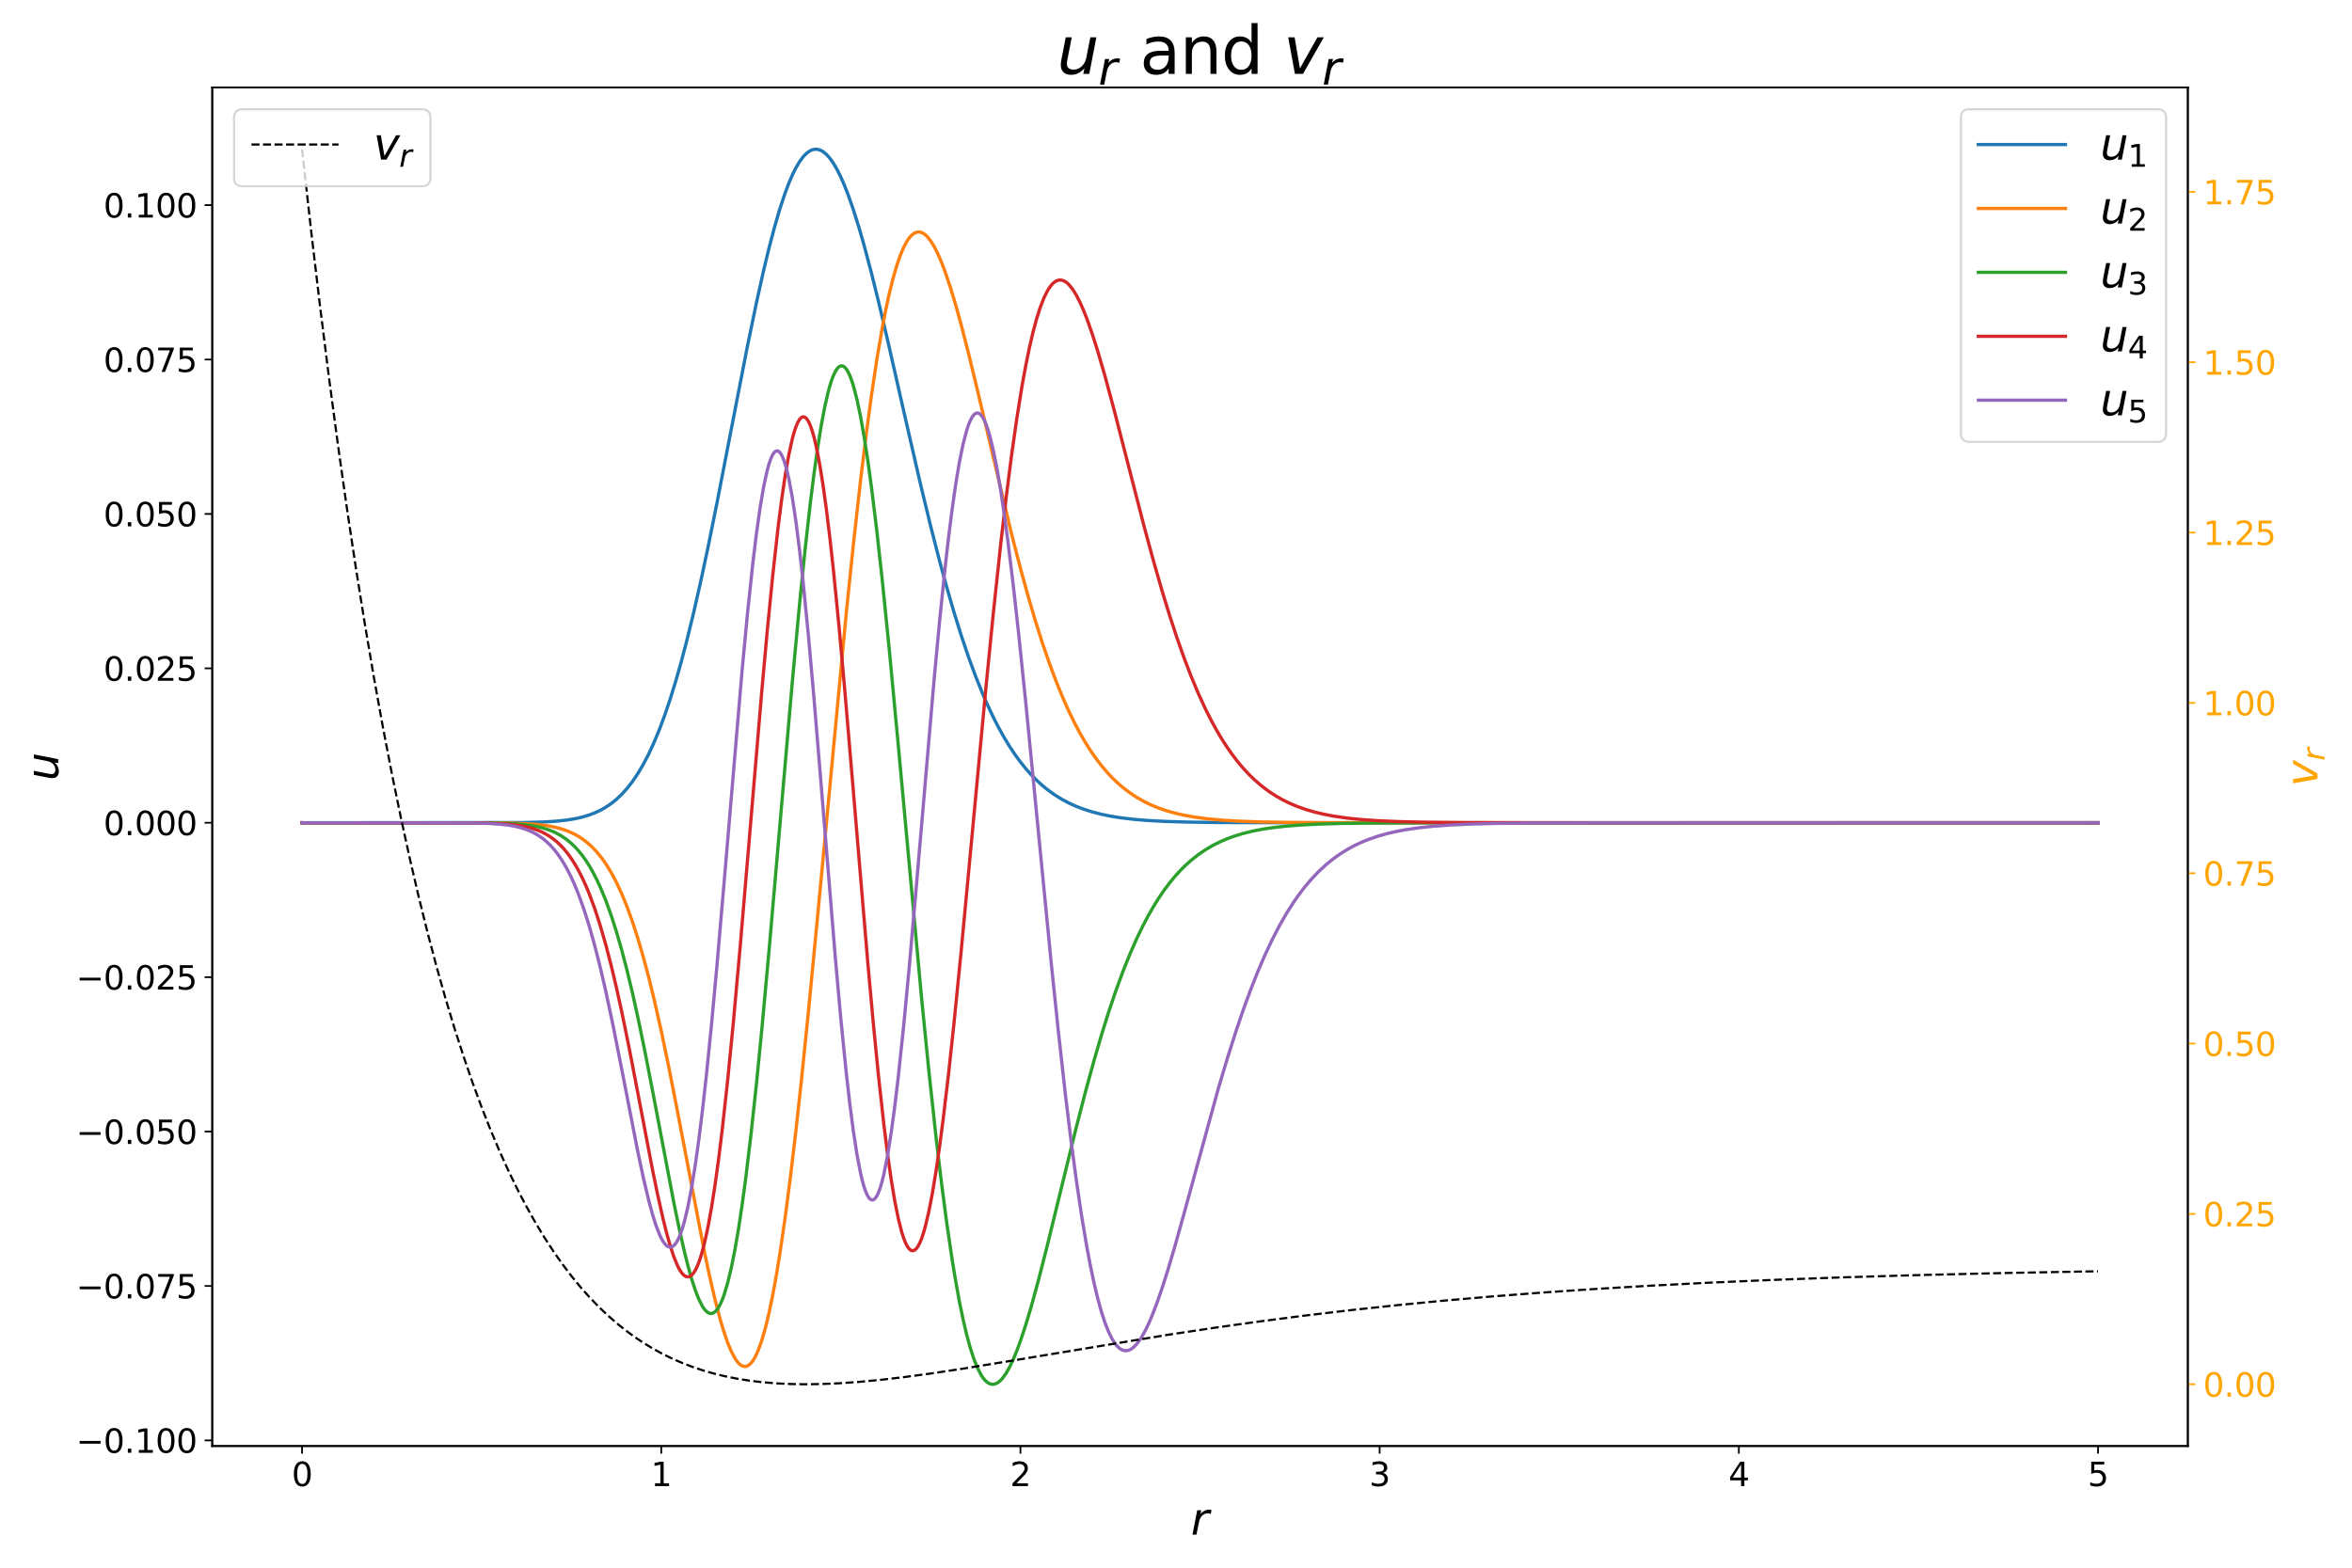 <svg xmlns="http://www.w3.org/2000/svg" xmlns:xlink="http://www.w3.org/1999/xlink" width="1440" height="960" version="1.1" viewBox="0 0 1080 720"><defs><style type="text/css">*{stroke-linecap:butt;stroke-linejoin:round}</style></defs><g id="figure_1"><g id="patch_1"><path d="M 0 720 L 1080 720 L 1080 0 L 0 0 z" style="fill:#fff"/></g><g id="axes_1"><g id="patch_2"><path d="M 97.46 664.12 L 1004.62 664.12 L 1004.62 40.176 L 97.46 40.176 z" style="fill:#fff"/></g><g id="matplotlib.axis_1"><g id="xtick_1"><g id="line2d_1"><defs><path id="m0f8cdfe3d5" d="M 0 0 L 0 3.5" style="stroke:#000;stroke-width:.8"/></defs><g><use style="stroke:#000;stroke-width:.8" x="138.695" y="664.12" xlink:href="#m0f8cdfe3d5"/></g></g><g id="text_1"><g transform="translate(133.923 682.518)scale(0.15 -0.15)"><defs><path id="DejaVuSans-30" d="M 2034 4250 Q 1547 4250 1301 3770 Q 1056 3291 1056 2328 Q 1056 1369 1301 889 Q 1547 409 2034 409 Q 2525 409 2770 889 Q 3016 1369 3016 2328 Q 3016 3291 2770 3770 Q 2525 4250 2034 4250 z M 2034 4750 Q 2819 4750 3233 4129 Q 3647 3509 3647 2328 Q 3647 1150 3233 529 Q 2819 -91 2034 -91 Q 1250 -91 836 529 Q 422 1150 422 2328 Q 422 3509 836 4129 Q 1250 4750 2034 4750 z" transform="scale(0.016)"/></defs><use xlink:href="#DejaVuSans-30"/></g></g></g><g id="xtick_2"><g id="line2d_2"><g><use style="stroke:#000;stroke-width:.8" x="303.633" y="664.12" xlink:href="#m0f8cdfe3d5"/></g></g><g id="text_2"><g transform="translate(298.861 682.518)scale(0.15 -0.15)"><defs><path id="DejaVuSans-31" d="M 794 531 L 1825 531 L 1825 4091 L 703 3866 L 703 4441 L 1819 4666 L 2450 4666 L 2450 531 L 3481 531 L 3481 0 L 794 0 L 794 531 z" transform="scale(0.016)"/></defs><use xlink:href="#DejaVuSans-31"/></g></g></g><g id="xtick_3"><g id="line2d_3"><g><use style="stroke:#000;stroke-width:.8" x="468.571" y="664.12" xlink:href="#m0f8cdfe3d5"/></g></g><g id="text_3"><g transform="translate(463.799 682.518)scale(0.15 -0.15)"><defs><path id="DejaVuSans-32" d="M 1228 531 L 3431 531 L 3431 0 L 469 0 L 469 531 Q 828 903 1448 1529 Q 2069 2156 2228 2338 Q 2531 2678 2651 2914 Q 2772 3150 2772 3378 Q 2772 3750 2511 3984 Q 2250 4219 1831 4219 Q 1534 4219 1204 4116 Q 875 4013 500 3803 L 500 4441 Q 881 4594 1212 4672 Q 1544 4750 1819 4750 Q 2544 4750 2975 4387 Q 3406 4025 3406 3419 Q 3406 3131 3298 2873 Q 3191 2616 2906 2266 Q 2828 2175 2409 1742 Q 1991 1309 1228 531 z" transform="scale(0.016)"/></defs><use xlink:href="#DejaVuSans-32"/></g></g></g><g id="xtick_4"><g id="line2d_4"><g><use style="stroke:#000;stroke-width:.8" x="633.509" y="664.12" xlink:href="#m0f8cdfe3d5"/></g></g><g id="text_4"><g transform="translate(628.737 682.518)scale(0.15 -0.15)"><defs><path id="DejaVuSans-33" d="M 2597 2516 Q 3050 2419 3304 2112 Q 3559 1806 3559 1356 Q 3559 666 3084 287 Q 2609 -91 1734 -91 Q 1441 -91 1130 -33 Q 819 25 488 141 L 488 750 Q 750 597 1062 519 Q 1375 441 1716 441 Q 2309 441 2620 675 Q 2931 909 2931 1356 Q 2931 1769 2642 2001 Q 2353 2234 1838 2234 L 1294 2234 L 1294 2753 L 1863 2753 Q 2328 2753 2575 2939 Q 2822 3125 2822 3475 Q 2822 3834 2567 4026 Q 2313 4219 1838 4219 Q 1578 4219 1281 4162 Q 984 4106 628 3988 L 628 4550 Q 988 4650 1302 4700 Q 1616 4750 1894 4750 Q 2613 4750 3031 4423 Q 3450 4097 3450 3541 Q 3450 3153 3228 2886 Q 3006 2619 2597 2516 z" transform="scale(0.016)"/></defs><use xlink:href="#DejaVuSans-33"/></g></g></g><g id="xtick_5"><g id="line2d_5"><g><use style="stroke:#000;stroke-width:.8" x="798.447" y="664.12" xlink:href="#m0f8cdfe3d5"/></g></g><g id="text_5"><g transform="translate(793.675 682.518)scale(0.15 -0.15)"><defs><path id="DejaVuSans-34" d="M 2419 4116 L 825 1625 L 2419 1625 L 2419 4116 z M 2253 4666 L 3047 4666 L 3047 1625 L 3713 1625 L 3713 1100 L 3047 1100 L 3047 0 L 2419 0 L 2419 1100 L 313 1100 L 313 1709 L 2253 4666 z" transform="scale(0.016)"/></defs><use xlink:href="#DejaVuSans-34"/></g></g></g><g id="xtick_6"><g id="line2d_6"><g><use style="stroke:#000;stroke-width:.8" x="963.385" y="664.12" xlink:href="#m0f8cdfe3d5"/></g></g><g id="text_6"><g transform="translate(958.614 682.518)scale(0.15 -0.15)"><defs><path id="DejaVuSans-35" d="M 691 4666 L 3169 4666 L 3169 4134 L 1269 4134 L 1269 2991 Q 1406 3038 1543 3061 Q 1681 3084 1819 3084 Q 2600 3084 3056 2656 Q 3513 2228 3513 1497 Q 3513 744 3044 326 Q 2575 -91 1722 -91 Q 1428 -91 1123 -41 Q 819 9 494 109 L 494 744 Q 775 591 1075 516 Q 1375 441 1709 441 Q 2250 441 2565 725 Q 2881 1009 2881 1497 Q 2881 1984 2565 2268 Q 2250 2553 1709 2553 Q 1456 2553 1204 2497 Q 953 2441 691 2322 L 691 4666 z" transform="scale(0.016)"/></defs><use xlink:href="#DejaVuSans-35"/></g></g></g><g id="text_7"><g transform="translate(546.84 704.834)scale(0.2 -0.2)"><defs><path id="DejaVuSans-Oblique-72" d="M 2853 2969 Q 2766 3016 2653 3041 Q 2541 3066 2413 3066 Q 1953 3066 1609 2717 Q 1266 2369 1153 1784 L 800 0 L 225 0 L 909 3500 L 1484 3500 L 1375 2956 Q 1603 3259 1920 3421 Q 2238 3584 2597 3584 Q 2691 3584 2781 3573 Q 2872 3563 2963 3538 L 2853 2969 z" transform="scale(0.016)"/></defs><use xlink:href="#DejaVuSans-Oblique-72"/></g></g></g><g id="matplotlib.axis_2"><g id="ytick_1"><g id="line2d_7"><defs><path id="m305583b9cd" d="M 0 0 L -3.5 0" style="stroke:#000;stroke-width:.8"/></defs><g><use style="stroke:#000;stroke-width:.8" x="97.46" y="661.532" xlink:href="#m305583b9cd"/></g></g><g id="text_8"><g transform="translate(34.948 667.231)scale(0.15 -0.15)"><defs><path id="DejaVuSans-2212" d="M 678 2272 L 4684 2272 L 4684 1741 L 678 1741 L 678 2272 z" transform="scale(0.016)"/><path id="DejaVuSans-2e" d="M 684 794 L 1344 794 L 1344 0 L 684 0 L 684 794 z" transform="scale(0.016)"/></defs><use xlink:href="#DejaVuSans-2212"/><use x="83.789" xlink:href="#DejaVuSans-30"/><use x="147.412" xlink:href="#DejaVuSans-2e"/><use x="179.199" xlink:href="#DejaVuSans-31"/><use x="242.822" xlink:href="#DejaVuSans-30"/><use x="306.445" xlink:href="#DejaVuSans-30"/></g></g></g><g id="ytick_2"><g id="line2d_8"><g><use style="stroke:#000;stroke-width:.8" x="97.46" y="590.616" xlink:href="#m305583b9cd"/></g></g><g id="text_9"><g transform="translate(34.948 596.315)scale(0.15 -0.15)"><defs><path id="DejaVuSans-37" d="M 525 4666 L 3525 4666 L 3525 4397 L 1831 0 L 1172 0 L 2766 4134 L 525 4134 L 525 4666 z" transform="scale(0.016)"/></defs><use xlink:href="#DejaVuSans-2212"/><use x="83.789" xlink:href="#DejaVuSans-30"/><use x="147.412" xlink:href="#DejaVuSans-2e"/><use x="179.199" xlink:href="#DejaVuSans-30"/><use x="242.822" xlink:href="#DejaVuSans-37"/><use x="306.445" xlink:href="#DejaVuSans-35"/></g></g></g><g id="ytick_3"><g id="line2d_9"><g><use style="stroke:#000;stroke-width:.8" x="97.46" y="519.701" xlink:href="#m305583b9cd"/></g></g><g id="text_10"><g transform="translate(34.948 525.4)scale(0.15 -0.15)"><use xlink:href="#DejaVuSans-2212"/><use x="83.789" xlink:href="#DejaVuSans-30"/><use x="147.412" xlink:href="#DejaVuSans-2e"/><use x="179.199" xlink:href="#DejaVuSans-30"/><use x="242.822" xlink:href="#DejaVuSans-35"/><use x="306.445" xlink:href="#DejaVuSans-30"/></g></g></g><g id="ytick_4"><g id="line2d_10"><g><use style="stroke:#000;stroke-width:.8" x="97.46" y="448.786" xlink:href="#m305583b9cd"/></g></g><g id="text_11"><g transform="translate(34.948 454.484)scale(0.15 -0.15)"><use xlink:href="#DejaVuSans-2212"/><use x="83.789" xlink:href="#DejaVuSans-30"/><use x="147.412" xlink:href="#DejaVuSans-2e"/><use x="179.199" xlink:href="#DejaVuSans-30"/><use x="242.822" xlink:href="#DejaVuSans-32"/><use x="306.445" xlink:href="#DejaVuSans-35"/></g></g></g><g id="ytick_5"><g id="line2d_11"><g><use style="stroke:#000;stroke-width:.8" x="97.46" y="377.87" xlink:href="#m305583b9cd"/></g></g><g id="text_12"><g transform="translate(47.518 383.569)scale(0.15 -0.15)"><use xlink:href="#DejaVuSans-30"/><use x="63.623" xlink:href="#DejaVuSans-2e"/><use x="95.41" xlink:href="#DejaVuSans-30"/><use x="159.033" xlink:href="#DejaVuSans-30"/><use x="222.656" xlink:href="#DejaVuSans-30"/></g></g></g><g id="ytick_6"><g id="line2d_12"><g><use style="stroke:#000;stroke-width:.8" x="97.46" y="306.955" xlink:href="#m305583b9cd"/></g></g><g id="text_13"><g transform="translate(47.518 312.654)scale(0.15 -0.15)"><use xlink:href="#DejaVuSans-30"/><use x="63.623" xlink:href="#DejaVuSans-2e"/><use x="95.41" xlink:href="#DejaVuSans-30"/><use x="159.033" xlink:href="#DejaVuSans-32"/><use x="222.656" xlink:href="#DejaVuSans-35"/></g></g></g><g id="ytick_7"><g id="line2d_13"><g><use style="stroke:#000;stroke-width:.8" x="97.46" y="236.04" xlink:href="#m305583b9cd"/></g></g><g id="text_14"><g transform="translate(47.518 241.738)scale(0.15 -0.15)"><use xlink:href="#DejaVuSans-30"/><use x="63.623" xlink:href="#DejaVuSans-2e"/><use x="95.41" xlink:href="#DejaVuSans-30"/><use x="159.033" xlink:href="#DejaVuSans-35"/><use x="222.656" xlink:href="#DejaVuSans-30"/></g></g></g><g id="ytick_8"><g id="line2d_14"><g><use style="stroke:#000;stroke-width:.8" x="97.46" y="165.124" xlink:href="#m305583b9cd"/></g></g><g id="text_15"><g transform="translate(47.518 170.823)scale(0.15 -0.15)"><use xlink:href="#DejaVuSans-30"/><use x="63.623" xlink:href="#DejaVuSans-2e"/><use x="95.41" xlink:href="#DejaVuSans-30"/><use x="159.033" xlink:href="#DejaVuSans-37"/><use x="222.656" xlink:href="#DejaVuSans-35"/></g></g></g><g id="ytick_9"><g id="line2d_15"><g><use style="stroke:#000;stroke-width:.8" x="97.46" y="94.209" xlink:href="#m305583b9cd"/></g></g><g id="text_16"><g transform="translate(47.518 99.908)scale(0.15 -0.15)"><use xlink:href="#DejaVuSans-30"/><use x="63.623" xlink:href="#DejaVuSans-2e"/><use x="95.41" xlink:href="#DejaVuSans-31"/><use x="159.033" xlink:href="#DejaVuSans-30"/><use x="222.656" xlink:href="#DejaVuSans-30"/></g></g></g><g id="text_17"><g transform="translate(26.789 358.548)rotate(-90)scale(0.2 -0.2)"><defs><path id="DejaVuSans-Oblique-75" d="M 428 1388 L 838 3500 L 1416 3500 L 1006 1409 Q 975 1256 961 1147 Q 947 1038 947 966 Q 947 700 1109 554 Q 1272 409 1569 409 Q 2031 409 2368 721 Q 2706 1034 2809 1563 L 3194 3500 L 3769 3500 L 3091 0 L 2516 0 L 2631 550 Q 2388 244 2052 76 Q 1716 -91 1338 -91 Q 878 -91 622 161 Q 366 413 366 863 Q 366 956 381 1097 Q 397 1238 428 1388 z" transform="scale(0.016)"/></defs><use transform="translate(0 0.312)" xlink:href="#DejaVuSans-Oblique-75"/></g></g></g><g id="line2d_16"><path d="M 138.695 377.87 L 240.132 377.767 L 249.203 377.531 L 254.976 377.19 L 259.924 376.679 L 264.048 376.016 L 267.346 375.272 L 270.645 374.28 L 273.119 373.335 L 275.593 372.184 L 278.067 370.794 L 280.541 369.128 L 283.015 367.148 L 285.49 364.813 L 287.964 362.08 L 290.438 358.906 L 292.912 355.248 L 295.386 351.065 L 297.86 346.316 L 300.334 340.966 L 302.808 334.983 L 305.282 328.343 L 307.756 321.028 L 310.23 313.028 L 312.704 304.346 L 315.178 294.991 L 318.477 281.517 L 321.776 266.981 L 325.075 251.513 L 329.198 231.127 L 335.796 197.079 L 343.218 158.962 L 347.341 139.028 L 350.64 124.215 L 353.114 113.947 L 355.588 104.523 L 358.062 96.041 L 360.536 88.587 L 362.186 84.226 L 363.835 80.374 L 365.485 77.047 L 367.134 74.257 L 368.783 72.013 L 370.433 70.324 L 372.082 69.191 L 372.907 68.834 L 373.731 68.616 L 374.556 68.537 L 375.381 68.596 L 376.206 68.792 L 377.03 69.125 L 377.855 69.593 L 379.504 70.929 L 381.154 72.789 L 382.803 75.156 L 384.452 78.015 L 386.102 81.345 L 387.751 85.125 L 389.401 89.333 L 391.875 96.39 L 394.349 104.264 L 396.823 112.861 L 400.122 125.281 L 403.42 138.581 L 407.544 156.093 L 414.966 188.8 L 422.388 221.154 L 427.336 241.644 L 431.46 257.725 L 434.759 269.824 L 438.057 281.181 L 441.356 291.76 L 444.655 301.541 L 447.954 310.523 L 451.252 318.717 L 453.726 324.357 L 456.201 329.578 L 458.675 334.394 L 461.149 338.824 L 463.623 342.884 L 466.097 346.594 L 468.571 349.974 L 471.045 353.045 L 473.519 355.826 L 475.993 358.338 L 478.467 360.601 L 480.941 362.633 L 484.24 365.018 L 487.539 367.068 L 490.838 368.823 L 494.136 370.319 L 497.435 371.59 L 501.559 372.904 L 505.682 373.964 L 509.805 374.812 L 514.754 375.605 L 520.526 376.288 L 527.124 376.831 L 535.371 377.266 L 546.092 377.578 L 560.936 377.768 L 588.151 377.857 L 712.679 377.87 L 963.385 377.87 L 963.385 377.87" clip-path="url(#p1450f638c6)" style="fill:none;stroke:#1f77b4;stroke-linecap:square;stroke-width:1.5"/></g><g id="line2d_17"><path d="M 138.695 377.87 L 231.885 377.976 L 240.132 378.207 L 245.904 378.58 L 250.028 379.043 L 253.327 379.59 L 256.625 380.353 L 259.099 381.107 L 261.573 382.053 L 264.048 383.231 L 266.522 384.682 L 268.996 386.454 L 271.47 388.598 L 273.944 391.17 L 276.418 394.225 L 278.067 396.56 L 280.541 400.551 L 283.015 405.181 L 285.49 410.502 L 287.964 416.562 L 290.438 423.4 L 292.912 431.043 L 295.386 439.507 L 297.86 448.789 L 300.334 458.869 L 303.633 473.473 L 306.931 489.257 L 311.055 510.271 L 323.425 574.811 L 325.899 586.42 L 328.373 597.05 L 330.848 606.457 L 332.497 611.93 L 334.146 616.686 L 335.796 620.658 L 337.445 623.786 L 338.27 625.015 L 339.094 626.013 L 339.919 626.772 L 340.744 627.287 L 341.569 627.552 L 342.393 627.563 L 343.218 627.314 L 344.043 626.802 L 344.867 626.022 L 345.692 624.971 L 346.517 623.647 L 347.341 622.048 L 348.166 620.171 L 349.815 615.579 L 351.465 609.869 L 353.114 603.046 L 354.764 595.123 L 356.413 586.122 L 358.062 576.075 L 360.536 559.127 L 363.01 540.077 L 365.485 519.126 L 367.959 496.508 L 371.257 464.211 L 375.381 421.368 L 388.576 281.744 L 391.875 249.884 L 395.173 220.451 L 397.647 200.252 L 400.122 181.837 L 402.596 165.333 L 405.07 150.831 L 406.719 142.307 L 408.368 134.709 L 410.018 128.041 L 411.667 122.301 L 413.317 117.481 L 414.966 113.567 L 416.615 110.542 L 417.44 109.356 L 418.265 108.383 L 419.089 107.62 L 419.914 107.062 L 420.739 106.707 L 421.564 106.551 L 422.388 106.587 L 423.213 106.814 L 424.038 107.224 L 424.862 107.815 L 425.687 108.58 L 427.336 110.615 L 428.986 113.287 L 430.635 116.553 L 432.285 120.369 L 433.934 124.69 L 436.408 132.02 L 438.882 140.233 L 441.356 149.182 L 444.655 162.011 L 448.778 179.039 L 464.447 245.069 L 468.571 261.026 L 471.87 273.03 L 475.168 284.283 L 478.467 294.742 L 481.766 304.387 L 485.065 313.215 L 488.363 321.24 L 490.838 326.746 L 493.312 331.829 L 495.786 336.504 L 498.26 340.791 L 500.734 344.709 L 503.208 348.279 L 505.682 351.522 L 508.156 354.46 L 510.63 357.114 L 513.104 359.505 L 515.578 361.653 L 518.877 364.174 L 522.176 366.342 L 525.475 368.2 L 528.773 369.785 L 532.072 371.132 L 535.371 372.271 L 539.494 373.448 L 543.618 374.393 L 548.566 375.28 L 554.339 376.047 L 560.936 376.662 L 568.359 377.119 L 578.255 377.479 L 591.45 377.711 L 612.892 377.836 L 671.445 377.87 L 963.385 377.87 L 963.385 377.87" clip-path="url(#p1450f638c6)" style="fill:none;stroke:#ff7f0e;stroke-linecap:square;stroke-width:1.5"/></g><g id="line2d_18"><path d="M 138.695 377.87 L 226.112 377.98 L 234.359 378.234 L 239.307 378.579 L 243.43 379.067 L 246.729 379.657 L 250.028 380.492 L 252.502 381.327 L 254.976 382.386 L 257.45 383.715 L 259.924 385.366 L 262.398 387.397 L 264.048 388.992 L 265.697 390.804 L 267.346 392.851 L 268.996 395.155 L 270.645 397.736 L 272.294 400.613 L 273.944 403.807 L 275.593 407.336 L 278.067 413.294 L 280.541 420.094 L 283.015 427.772 L 285.49 436.346 L 287.964 445.816 L 290.438 456.153 L 292.912 467.302 L 296.211 483.273 L 300.334 504.573 L 309.406 552.322 L 311.88 564.279 L 314.354 575.207 L 316.003 581.76 L 317.652 587.615 L 319.302 592.676 L 320.951 596.851 L 322.601 600.05 L 323.425 601.258 L 324.25 602.191 L 325.075 602.841 L 325.899 603.198 L 326.724 603.254 L 327.549 603.001 L 328.373 602.433 L 329.198 601.543 L 330.023 600.325 L 330.848 598.775 L 331.672 596.888 L 332.497 594.66 L 334.146 589.176 L 335.796 582.312 L 337.445 574.072 L 339.094 564.476 L 340.744 553.556 L 342.393 541.362 L 344.867 520.825 L 347.341 497.843 L 349.815 472.76 L 353.114 436.756 L 358.062 379.549 L 363.835 312.972 L 367.134 277.51 L 369.608 253.089 L 372.082 231.061 L 373.731 217.914 L 375.381 206.128 L 377.03 195.801 L 378.68 187.015 L 380.329 179.84 L 381.154 176.873 L 381.978 174.328 L 382.803 172.209 L 383.628 170.518 L 384.452 169.259 L 385.277 168.432 L 386.102 168.038 L 386.927 168.076 L 387.751 168.545 L 388.576 169.442 L 389.401 170.763 L 390.225 172.505 L 391.05 174.661 L 391.875 177.226 L 393.524 183.554 L 395.173 191.423 L 396.823 200.756 L 398.472 211.465 L 400.122 223.451 L 402.596 243.593 L 405.07 265.983 L 408.368 298.618 L 412.492 342.447 L 423.213 458.807 L 426.512 491.821 L 429.81 522.243 L 432.285 543.033 L 434.759 561.888 L 437.233 578.677 L 438.882 588.675 L 440.531 597.698 L 442.181 605.737 L 443.83 612.791 L 445.48 618.864 L 447.129 623.968 L 448.778 628.121 L 450.428 631.346 L 451.252 632.618 L 452.077 633.67 L 452.902 634.504 L 453.726 635.125 L 454.551 635.538 L 455.376 635.748 L 456.201 635.759 L 457.025 635.577 L 457.85 635.206 L 458.675 634.653 L 459.499 633.923 L 460.324 633.022 L 461.973 630.727 L 463.623 627.817 L 465.272 624.338 L 466.922 620.339 L 468.571 615.867 L 471.045 608.377 L 473.519 600.088 L 476.818 588.054 L 480.941 571.902 L 487.539 544.864 L 494.136 518.053 L 498.26 502.07 L 502.383 486.986 L 505.682 475.681 L 508.981 465.116 L 512.28 455.323 L 515.578 446.314 L 518.877 438.086 L 522.176 430.621 L 524.65 425.506 L 527.124 420.789 L 529.598 416.453 L 532.072 412.48 L 534.546 408.85 L 537.02 405.544 L 539.494 402.54 L 541.968 399.819 L 544.442 397.359 L 546.917 395.143 L 550.215 392.532 L 553.514 390.276 L 556.813 388.334 L 560.112 386.67 L 563.41 385.248 L 566.709 384.038 L 570.833 382.781 L 574.956 381.764 L 579.904 380.801 L 584.852 380.064 L 590.625 379.424 L 597.223 378.908 L 605.47 378.49 L 616.191 378.181 L 631.86 377.979 L 659.899 377.885 L 777.83 377.87 L 963.385 377.87 L 963.385 377.87" clip-path="url(#p1450f638c6)" style="fill:none;stroke:#2ca02c;stroke-linecap:square;stroke-width:1.5"/></g><g id="line2d_19"><path d="M 138.695 377.87 L 221.164 377.975 L 228.586 378.192 L 233.534 378.514 L 237.657 378.983 L 240.956 379.559 L 244.255 380.388 L 246.729 381.227 L 249.203 382.301 L 251.677 383.663 L 254.151 385.368 L 255.801 386.728 L 257.45 388.291 L 259.099 390.076 L 260.749 392.107 L 262.398 394.406 L 264.048 396.996 L 265.697 399.898 L 267.346 403.135 L 268.996 406.728 L 270.645 410.694 L 273.119 417.38 L 275.593 424.987 L 278.067 433.537 L 280.541 443.027 L 283.015 453.425 L 285.49 464.664 L 288.788 480.765 L 292.912 502.14 L 299.509 536.659 L 301.983 548.719 L 304.457 559.747 L 306.107 566.338 L 307.756 572.186 L 309.406 577.178 L 311.055 581.202 L 311.88 582.818 L 312.704 584.152 L 313.529 585.192 L 314.354 585.926 L 315.178 586.344 L 316.003 586.434 L 316.828 586.187 L 317.652 585.593 L 318.477 584.645 L 319.302 583.335 L 320.127 581.656 L 320.951 579.604 L 321.776 577.173 L 323.425 571.166 L 325.075 563.622 L 326.724 554.547 L 328.373 543.968 L 330.023 531.933 L 331.672 518.508 L 334.146 495.967 L 336.62 470.888 L 339.919 434.339 L 344.043 385.609 L 349.815 317.3 L 352.289 289.986 L 354.764 264.872 L 357.238 242.616 L 358.887 229.663 L 360.536 218.399 L 362.186 208.962 L 363.835 201.465 L 364.66 198.473 L 365.485 196 L 366.309 194.051 L 367.134 192.634 L 367.959 191.752 L 368.783 191.408 L 369.608 191.605 L 370.433 192.34 L 371.257 193.612 L 372.082 195.417 L 372.907 197.75 L 373.731 200.603 L 374.556 203.969 L 376.206 212.196 L 377.855 222.331 L 379.504 234.253 L 381.154 247.822 L 382.803 262.876 L 385.277 287.85 L 387.751 315.112 L 391.875 363.703 L 398.472 442.084 L 400.946 469.346 L 403.42 494.434 L 405.894 516.79 L 407.544 529.937 L 409.193 541.538 L 410.843 551.492 L 412.492 559.718 L 414.141 566.157 L 414.966 568.692 L 415.791 570.767 L 416.615 572.378 L 417.44 573.526 L 418.265 574.21 L 419.089 574.432 L 419.914 574.195 L 420.739 573.502 L 421.564 572.359 L 422.388 570.77 L 423.213 568.743 L 424.038 566.286 L 424.862 563.406 L 426.512 556.421 L 428.161 547.875 L 429.81 537.865 L 431.46 526.499 L 433.109 513.896 L 435.583 492.945 L 438.057 469.932 L 441.356 436.832 L 446.304 384.219 L 452.902 313.951 L 456.201 280.818 L 459.499 250.021 L 461.973 228.809 L 464.447 209.431 L 466.922 192.035 L 469.396 176.723 L 471.045 167.704 L 472.694 159.649 L 474.344 152.557 L 475.993 146.424 L 477.643 141.238 L 479.292 136.98 L 480.941 133.628 L 481.766 132.284 L 482.591 131.155 L 483.415 130.238 L 484.24 129.529 L 485.065 129.022 L 485.889 128.714 L 486.714 128.599 L 487.539 128.673 L 488.363 128.93 L 489.188 129.364 L 490.013 129.971 L 490.838 130.746 L 492.487 132.772 L 494.136 135.399 L 495.786 138.58 L 497.435 142.268 L 499.084 146.418 L 501.559 153.408 L 504.033 161.182 L 507.331 172.517 L 511.455 187.794 L 517.228 210.249 L 525.475 242.228 L 529.598 257.419 L 533.721 271.76 L 537.02 282.516 L 540.319 292.58 L 543.618 301.922 L 546.917 310.532 L 550.215 318.414 L 553.514 325.583 L 555.988 330.507 L 558.462 335.058 L 560.936 339.253 L 563.41 343.106 L 565.884 346.637 L 568.359 349.863 L 570.833 352.804 L 573.307 355.476 L 575.781 357.9 L 579.079 360.775 L 582.378 363.281 L 585.677 365.456 L 588.976 367.337 L 592.275 368.958 L 595.573 370.349 L 599.697 371.81 L 603.82 373.006 L 607.944 373.982 L 612.892 374.912 L 618.665 375.734 L 625.262 376.41 L 632.684 376.927 L 641.756 377.325 L 654.126 377.618 L 672.27 377.792 L 708.556 377.864 L 963.385 377.87 L 963.385 377.87" clip-path="url(#p1450f638c6)" style="fill:none;stroke:#d62728;stroke-linecap:square;stroke-width:1.5"/></g><g id="line2d_20"><path d="M 138.695 377.87 L 217.04 377.969 L 224.462 378.183 L 229.411 378.509 L 233.534 378.989 L 236.833 379.586 L 239.307 380.206 L 241.781 381.016 L 244.255 382.063 L 246.729 383.401 L 249.203 385.092 L 250.853 386.448 L 252.502 388.013 L 254.151 389.81 L 255.801 391.862 L 257.45 394.193 L 259.099 396.828 L 260.749 399.791 L 262.398 403.103 L 264.048 406.788 L 265.697 410.864 L 268.171 417.747 L 270.645 425.586 L 273.119 434.396 L 275.593 444.162 L 278.067 454.833 L 281.366 470.297 L 285.49 491.088 L 292.912 529.167 L 295.386 540.805 L 297.86 551.262 L 299.509 557.367 L 301.159 562.629 L 302.808 566.923 L 303.633 568.668 L 304.457 570.125 L 305.282 571.28 L 306.107 572.119 L 306.931 572.63 L 307.756 572.799 L 308.581 572.616 L 309.406 572.069 L 310.23 571.148 L 311.055 569.846 L 311.88 568.154 L 312.704 566.066 L 313.529 563.576 L 314.354 560.681 L 316.003 553.667 L 317.652 545.019 L 319.302 534.758 L 320.951 522.929 L 322.601 509.603 L 324.25 494.877 L 326.724 470.437 L 329.198 443.641 L 332.497 405.345 L 340.744 308.091 L 343.218 281.936 L 345.692 258.659 L 347.341 245.114 L 348.991 233.383 L 350.64 223.643 L 352.289 216.042 L 353.114 213.082 L 353.939 210.7 L 354.764 208.906 L 355.588 207.706 L 356.413 207.108 L 357.238 207.114 L 358.062 207.726 L 358.887 208.943 L 359.712 210.761 L 360.536 213.175 L 361.361 216.178 L 362.186 219.76 L 363.835 228.607 L 365.485 239.596 L 367.134 252.571 L 368.783 267.349 L 371.257 292.426 L 373.731 320.265 L 377.03 360.113 L 383.628 440.529 L 386.102 467.985 L 388.576 492.586 L 390.225 507.024 L 391.875 519.66 L 393.524 530.33 L 395.173 538.896 L 395.998 542.356 L 396.823 545.253 L 397.647 547.58 L 398.472 549.329 L 399.297 550.497 L 400.122 551.081 L 400.946 551.083 L 401.771 550.503 L 402.596 549.347 L 403.42 547.619 L 404.245 545.328 L 405.07 542.484 L 405.894 539.097 L 407.544 530.753 L 409.193 520.421 L 410.843 508.251 L 412.492 494.416 L 414.966 470.959 L 417.44 444.89 L 420.739 407.383 L 428.986 311.431 L 431.46 285.113 L 433.934 261.12 L 435.583 246.687 L 437.233 233.671 L 438.882 222.189 L 440.531 212.342 L 442.181 204.207 L 443.83 197.842 L 444.655 195.336 L 445.48 193.286 L 446.304 191.692 L 447.129 190.555 L 447.954 189.874 L 448.778 189.647 L 449.603 189.872 L 450.428 190.543 L 451.252 191.656 L 452.077 193.204 L 452.902 195.181 L 453.726 197.577 L 454.551 200.384 L 456.201 207.189 L 457.85 215.508 L 459.499 225.242 L 461.149 236.281 L 462.798 248.507 L 465.272 268.803 L 467.746 291.058 L 471.045 323.005 L 475.993 373.662 L 482.591 441.141 L 485.889 472.914 L 489.188 502.441 L 491.662 522.783 L 494.136 541.381 L 496.61 558.098 L 499.084 572.844 L 500.734 581.549 L 502.383 589.346 L 504.033 596.233 L 505.682 602.216 L 507.331 607.307 L 508.981 611.522 L 510.63 614.882 L 512.28 617.414 L 513.104 618.378 L 513.929 619.146 L 514.754 619.722 L 515.578 620.111 L 516.403 620.316 L 517.228 620.344 L 518.052 620.198 L 518.877 619.883 L 519.702 619.405 L 520.526 618.768 L 522.176 617.039 L 523.825 614.738 L 525.475 611.908 L 527.124 608.59 L 528.773 604.828 L 531.247 598.444 L 533.721 591.295 L 536.196 583.513 L 539.494 572.375 L 543.618 557.619 L 559.287 500.479 L 563.41 486.622 L 567.534 473.642 L 570.833 463.958 L 574.131 454.931 L 577.43 446.574 L 580.729 438.886 L 584.028 431.857 L 587.326 425.466 L 590.625 419.686 L 593.924 414.485 L 596.398 410.942 L 598.872 407.689 L 602.171 403.774 L 605.47 400.306 L 608.768 397.245 L 612.067 394.555 L 615.366 392.199 L 618.665 390.144 L 621.963 388.356 L 625.262 386.806 L 628.561 385.466 L 632.684 384.05 L 636.808 382.88 L 640.931 381.918 L 645.879 380.99 L 651.652 380.159 L 658.25 379.465 L 665.672 378.923 L 674.744 378.497 L 686.289 378.188 L 702.783 377.987 L 732.472 377.888 L 847.104 377.87 L 963.385 377.87 L 963.385 377.87" clip-path="url(#p1450f638c6)" style="fill:none;stroke:#9467bd;stroke-linecap:square;stroke-width:1.5"/></g><g id="patch_3"><path d="M 97.46 664.12 L 97.46 40.176" style="fill:none;stroke:#000;stroke-linecap:square;stroke-linejoin:miter;stroke-width:.8"/></g><g id="patch_4"><path d="M 1004.62 664.12 L 1004.62 40.176" style="fill:none;stroke:#000;stroke-linecap:square;stroke-linejoin:miter;stroke-width:.8"/></g><g id="patch_5"><path d="M 97.46 664.12 L 1004.62 664.12" style="fill:none;stroke:#000;stroke-linecap:square;stroke-linejoin:miter;stroke-width:.8"/></g><g id="patch_6"><path d="M 97.46 40.176 L 1004.62 40.176" style="fill:none;stroke:#000;stroke-linecap:square;stroke-linejoin:miter;stroke-width:.8"/></g><g id="legend_1"><g id="patch_7"><path d="M 904.42 202.957 L 990.62 202.957 Q 994.62 202.957 994.62 198.957 L 994.62 54.176 Q 994.62 50.176 990.62 50.176 L 904.42 50.176 Q 900.42 50.176 900.42 54.176 L 900.42 198.957 Q 900.42 202.957 904.42 202.957 z" style="fill:#fff;opacity:.8;stroke:#ccc;stroke-linejoin:miter"/></g><g id="line2d_21"><path d="M 908.42 66.373 L 948.42 66.373" style="fill:none;stroke:#1f77b4;stroke-linecap:square;stroke-width:1.5"/></g><g id="text_18"><g transform="translate(964.42 73.373)scale(0.2 -0.2)"><use transform="translate(0 0.312)" xlink:href="#DejaVuSans-Oblique-75"/><use transform="translate(63.379 -16.094)scale(0.7)" xlink:href="#DejaVuSans-31"/></g></g><g id="line2d_23"><path d="M 908.42 95.729 L 948.42 95.729" style="fill:none;stroke:#ff7f0e;stroke-linecap:square;stroke-width:1.5"/></g><g id="text_19"><g transform="translate(964.42 102.729)scale(0.2 -0.2)"><use transform="translate(0 0.312)" xlink:href="#DejaVuSans-Oblique-75"/><use transform="translate(63.379 -16.094)scale(0.7)" xlink:href="#DejaVuSans-32"/></g></g><g id="line2d_25"><path d="M 908.42 125.085 L 948.42 125.085" style="fill:none;stroke:#2ca02c;stroke-linecap:square;stroke-width:1.5"/></g><g id="text_20"><g transform="translate(964.42 132.085)scale(0.2 -0.2)"><use transform="translate(0 0.312)" xlink:href="#DejaVuSans-Oblique-75"/><use transform="translate(63.379 -16.094)scale(0.7)" xlink:href="#DejaVuSans-33"/></g></g><g id="line2d_27"><path d="M 908.42 154.442 L 948.42 154.442" style="fill:none;stroke:#d62728;stroke-linecap:square;stroke-width:1.5"/></g><g id="text_21"><g transform="translate(964.42 161.442)scale(0.2 -0.2)"><use transform="translate(0 0.312)" xlink:href="#DejaVuSans-Oblique-75"/><use transform="translate(63.379 -16.094)scale(0.7)" xlink:href="#DejaVuSans-34"/></g></g><g id="line2d_29"><path d="M 908.42 183.798 L 948.42 183.798" style="fill:none;stroke:#9467bd;stroke-linecap:square;stroke-width:1.5"/></g><g id="text_22"><g transform="translate(964.42 190.798)scale(0.2 -0.2)"><use transform="translate(0 0.312)" xlink:href="#DejaVuSans-Oblique-75"/><use transform="translate(63.379 -16.094)scale(0.7)" xlink:href="#DejaVuSans-35"/></g></g></g></g><g id="axes_2"><g id="matplotlib.axis_3"><g id="ytick_10"><g id="line2d_31"><defs><path id="m136146fa5b" d="M 0 0 L 3.5 0" style="stroke:orange;stroke-width:.8"/></defs><g><use style="fill:orange;stroke:orange;stroke-width:.8" x="1004.62" y="635.759" xlink:href="#m136146fa5b"/></g></g><g id="text_23"><g style="fill:orange" transform="translate(1011.62 641.458)scale(0.15 -0.15)"><use xlink:href="#DejaVuSans-30"/><use x="63.623" xlink:href="#DejaVuSans-2e"/><use x="95.41" xlink:href="#DejaVuSans-30"/><use x="159.033" xlink:href="#DejaVuSans-30"/></g></g></g><g id="ytick_11"><g id="line2d_32"><g><use style="fill:orange;stroke:orange;stroke-width:.8" x="1004.62" y="557.528" xlink:href="#m136146fa5b"/></g></g><g id="text_24"><g style="fill:orange" transform="translate(1011.62 563.227)scale(0.15 -0.15)"><use xlink:href="#DejaVuSans-30"/><use x="63.623" xlink:href="#DejaVuSans-2e"/><use x="95.41" xlink:href="#DejaVuSans-32"/><use x="159.033" xlink:href="#DejaVuSans-35"/></g></g></g><g id="ytick_12"><g id="line2d_33"><g><use style="fill:orange;stroke:orange;stroke-width:.8" x="1004.62" y="479.297" xlink:href="#m136146fa5b"/></g></g><g id="text_25"><g style="fill:orange" transform="translate(1011.62 484.995)scale(0.15 -0.15)"><use xlink:href="#DejaVuSans-30"/><use x="63.623" xlink:href="#DejaVuSans-2e"/><use x="95.41" xlink:href="#DejaVuSans-35"/><use x="159.033" xlink:href="#DejaVuSans-30"/></g></g></g><g id="ytick_13"><g id="line2d_34"><g><use style="fill:orange;stroke:orange;stroke-width:.8" x="1004.62" y="401.065" xlink:href="#m136146fa5b"/></g></g><g id="text_26"><g style="fill:orange" transform="translate(1011.62 406.764)scale(0.15 -0.15)"><use xlink:href="#DejaVuSans-30"/><use x="63.623" xlink:href="#DejaVuSans-2e"/><use x="95.41" xlink:href="#DejaVuSans-37"/><use x="159.033" xlink:href="#DejaVuSans-35"/></g></g></g><g id="ytick_14"><g id="line2d_35"><g><use style="fill:orange;stroke:orange;stroke-width:.8" x="1004.62" y="322.834" xlink:href="#m136146fa5b"/></g></g><g id="text_27"><g style="fill:orange" transform="translate(1011.62 328.533)scale(0.15 -0.15)"><use xlink:href="#DejaVuSans-31"/><use x="63.623" xlink:href="#DejaVuSans-2e"/><use x="95.41" xlink:href="#DejaVuSans-30"/><use x="159.033" xlink:href="#DejaVuSans-30"/></g></g></g><g id="ytick_15"><g id="line2d_36"><g><use style="fill:orange;stroke:orange;stroke-width:.8" x="1004.62" y="244.603" xlink:href="#m136146fa5b"/></g></g><g id="text_28"><g style="fill:orange" transform="translate(1011.62 250.302)scale(0.15 -0.15)"><use xlink:href="#DejaVuSans-31"/><use x="63.623" xlink:href="#DejaVuSans-2e"/><use x="95.41" xlink:href="#DejaVuSans-32"/><use x="159.033" xlink:href="#DejaVuSans-35"/></g></g></g><g id="ytick_16"><g id="line2d_37"><g><use style="fill:orange;stroke:orange;stroke-width:.8" x="1004.62" y="166.371" xlink:href="#m136146fa5b"/></g></g><g id="text_29"><g style="fill:orange" transform="translate(1011.62 172.07)scale(0.15 -0.15)"><use xlink:href="#DejaVuSans-31"/><use x="63.623" xlink:href="#DejaVuSans-2e"/><use x="95.41" xlink:href="#DejaVuSans-35"/><use x="159.033" xlink:href="#DejaVuSans-30"/></g></g></g><g id="ytick_17"><g id="line2d_38"><g><use style="fill:orange;stroke:orange;stroke-width:.8" x="1004.62" y="88.14" xlink:href="#m136146fa5b"/></g></g><g id="text_30"><g style="fill:orange" transform="translate(1011.62 93.839)scale(0.15 -0.15)"><use xlink:href="#DejaVuSans-31"/><use x="63.623" xlink:href="#DejaVuSans-2e"/><use x="95.41" xlink:href="#DejaVuSans-37"/><use x="159.033" xlink:href="#DejaVuSans-35"/></g></g></g><g id="text_31"><g style="fill:orange" transform="translate(1064.215 361.248)rotate(-90)scale(0.2 -0.2)"><defs><path id="DejaVuSans-Oblique-76" d="M 459 3500 L 1069 3500 L 1581 525 L 3256 3500 L 3866 3500 L 1875 0 L 1100 0 L 459 3500 z" transform="scale(0.016)"/></defs><use transform="translate(0 0.312)" xlink:href="#DejaVuSans-Oblique-76"/><use transform="translate(59.18 -16.094)scale(0.7)" xlink:href="#DejaVuSans-Oblique-72"/></g></g></g><g id="line2d_39"><path d="M 138.695 68.537 L 142.818 105.61 L 146.941 140.536 L 151.065 173.432 L 155.188 204.406 L 159.312 233.56 L 163.435 260.994 L 167.559 286.799 L 171.682 311.064 L 175.806 333.873 L 179.929 355.303 L 184.053 375.431 L 188.176 394.328 L 192.299 412.06 L 196.423 428.691 L 200.546 444.283 L 204.67 458.892 L 208.793 472.572 L 212.917 485.376 L 217.04 497.352 L 221.164 508.545 L 225.287 519.001 L 229.411 528.761 L 233.534 537.862 L 237.657 546.344 L 241.781 554.241 L 245.904 561.586 L 250.028 568.412 L 254.151 574.747 L 258.275 580.621 L 262.398 586.059 L 266.522 591.088 L 270.645 595.732 L 274.769 600.012 L 278.892 603.951 L 283.015 607.569 L 287.139 610.885 L 291.262 613.917 L 295.386 616.683 L 299.509 619.199 L 303.633 621.479 L 307.756 623.539 L 312.704 625.74 L 317.652 627.666 L 322.601 629.337 L 327.549 630.773 L 332.497 631.992 L 338.27 633.162 L 344.043 634.086 L 349.815 634.785 L 356.413 635.337 L 363.01 635.653 L 369.608 635.759 L 377.03 635.657 L 385.277 635.306 L 394.349 634.673 L 404.245 633.738 L 414.966 632.493 L 427.336 630.826 L 442.181 628.59 L 461.973 625.366 L 536.196 613.05 L 558.462 609.697 L 579.079 606.812 L 599.697 604.15 L 620.314 601.712 L 640.931 599.493 L 662.373 597.408 L 684.64 595.467 L 707.731 593.679 L 731.647 592.046 L 757.213 590.522 L 784.428 589.124 L 814.116 587.827 L 846.279 586.653 L 880.916 585.614 L 919.677 584.679 L 963.385 583.857 L 963.385 583.857" clip-path="url(#p1450f638c6)" style="fill:none;stroke:#000;stroke-dasharray:3.7,1.6;stroke-dashoffset:0"/></g><g id="patch_8"><path d="M 97.46 664.12 L 97.46 40.176" style="fill:none;stroke:#000;stroke-linecap:square;stroke-linejoin:miter;stroke-width:.8"/></g><g id="patch_9"><path d="M 1004.62 664.12 L 1004.62 40.176" style="fill:none;stroke:#000;stroke-linecap:square;stroke-linejoin:miter;stroke-width:.8"/></g><g id="patch_10"><path d="M 97.46 664.12 L 1004.62 664.12" style="fill:none;stroke:#000;stroke-linecap:square;stroke-linejoin:miter;stroke-width:.8"/></g><g id="patch_11"><path d="M 97.46 40.176 L 1004.62 40.176" style="fill:none;stroke:#000;stroke-linecap:square;stroke-linejoin:miter;stroke-width:.8"/></g><g id="text_32"><g transform="translate(485.34 33.937)scale(0.3 -0.3)"><defs><path id="DejaVuSans-20" transform="scale(0.016)"/><path id="DejaVuSans-61" d="M 2194 1759 Q 1497 1759 1228 1600 Q 959 1441 959 1056 Q 959 750 1161 570 Q 1363 391 1709 391 Q 2188 391 2477 730 Q 2766 1069 2766 1631 L 2766 1759 L 2194 1759 z M 3341 1997 L 3341 0 L 2766 0 L 2766 531 Q 2569 213 2275 61 Q 1981 -91 1556 -91 Q 1019 -91 701 211 Q 384 513 384 1019 Q 384 1609 779 1909 Q 1175 2209 1959 2209 L 2766 2209 L 2766 2266 Q 2766 2663 2505 2880 Q 2244 3097 1772 3097 Q 1472 3097 1187 3025 Q 903 2953 641 2809 L 641 3341 Q 956 3463 1253 3523 Q 1550 3584 1831 3584 Q 2591 3584 2966 3190 Q 3341 2797 3341 1997 z" transform="scale(0.016)"/><path id="DejaVuSans-6e" d="M 3513 2113 L 3513 0 L 2938 0 L 2938 2094 Q 2938 2591 2744 2837 Q 2550 3084 2163 3084 Q 1697 3084 1428 2787 Q 1159 2491 1159 1978 L 1159 0 L 581 0 L 581 3500 L 1159 3500 L 1159 2956 Q 1366 3272 1645 3428 Q 1925 3584 2291 3584 Q 2894 3584 3203 3211 Q 3513 2838 3513 2113 z" transform="scale(0.016)"/><path id="DejaVuSans-64" d="M 2906 2969 L 2906 4863 L 3481 4863 L 3481 0 L 2906 0 L 2906 525 Q 2725 213 2448 61 Q 2172 -91 1784 -91 Q 1150 -91 751 415 Q 353 922 353 1747 Q 353 2572 751 3078 Q 1150 3584 1784 3584 Q 2172 3584 2448 3432 Q 2725 3281 2906 2969 z M 947 1747 Q 947 1113 1208 752 Q 1469 391 1925 391 Q 2381 391 2643 752 Q 2906 1113 2906 1747 Q 2906 2381 2643 2742 Q 2381 3103 1925 3103 Q 1469 3103 1208 2742 Q 947 2381 947 1747 z" transform="scale(0.016)"/></defs><use transform="translate(0 0.016)" xlink:href="#DejaVuSans-Oblique-75"/><use transform="translate(63.379 -16.391)scale(0.7)" xlink:href="#DejaVuSans-Oblique-72"/><use transform="translate(94.893 0.016)" xlink:href="#DejaVuSans-20"/><use transform="translate(126.68 0.016)" xlink:href="#DejaVuSans-61"/><use transform="translate(187.959 0.016)" xlink:href="#DejaVuSans-6e"/><use transform="translate(251.338 0.016)" xlink:href="#DejaVuSans-64"/><use transform="translate(314.814 0.016)" xlink:href="#DejaVuSans-20"/><use transform="translate(346.602 0.016)" xlink:href="#DejaVuSans-Oblique-76"/><use transform="translate(405.781 -16.391)scale(0.7)" xlink:href="#DejaVuSans-Oblique-72"/></g></g><g id="legend_2"><g id="patch_12"><path d="M 111.46 85.532 L 193.66 85.532 Q 197.66 85.532 197.66 81.532 L 197.66 54.176 Q 197.66 50.176 193.66 50.176 L 111.46 50.176 Q 107.46 50.176 107.46 54.176 L 107.46 81.532 Q 107.46 85.532 111.46 85.532 z" style="fill:#fff;opacity:.8;stroke:#ccc;stroke-linejoin:miter"/></g><g id="line2d_40"><path d="M 115.46 66.373 L 155.46 66.373" style="fill:none;stroke:#000;stroke-dasharray:3.7,1.6;stroke-dashoffset:0"/></g><g id="text_33"><g transform="translate(171.46 73.373)scale(0.2 -0.2)"><use transform="translate(0 0.312)" xlink:href="#DejaVuSans-Oblique-76"/><use transform="translate(59.18 -16.094)scale(0.7)" xlink:href="#DejaVuSans-Oblique-72"/></g></g></g></g></g><defs><clipPath id="p1450f638c6"><rect width="907.16" height="623.944" x="97.46" y="40.176"/></clipPath></defs></svg>